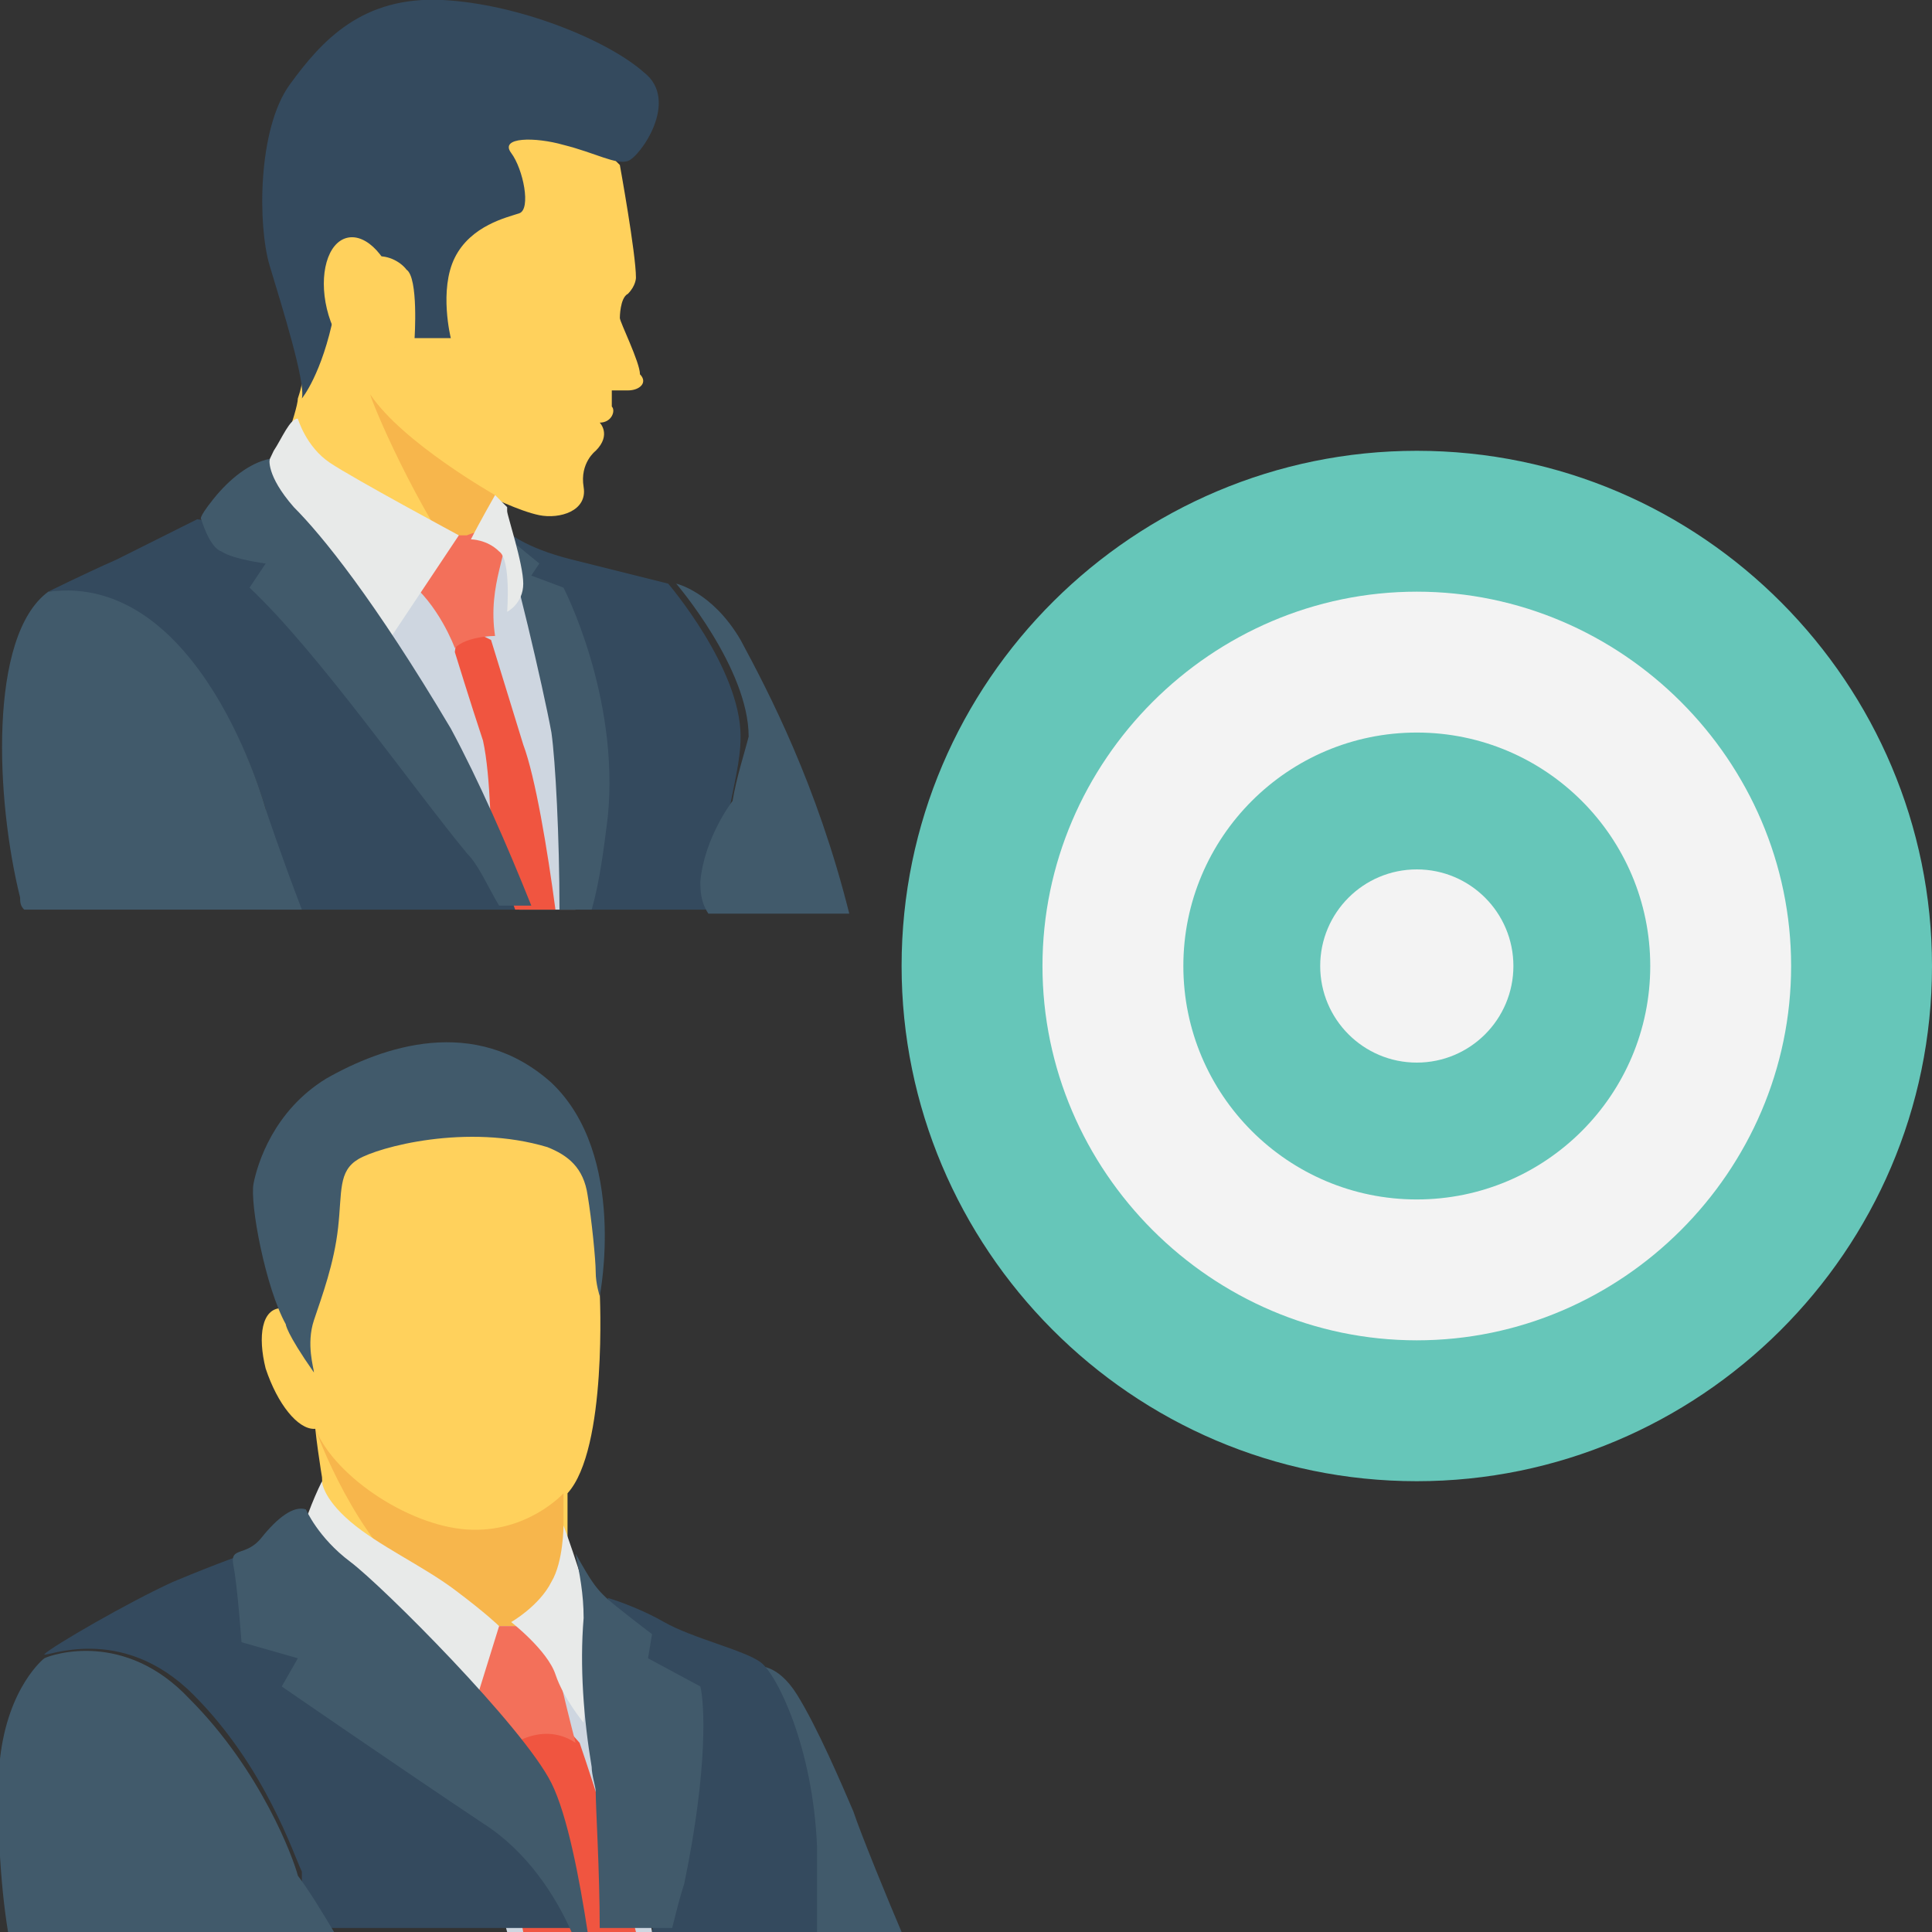 <?xml version="1.0" encoding="utf-8"?>
<!-- Generator: Adobe Illustrator 19.0.1, SVG Export Plug-In . SVG Version: 6.00 Build 0)  -->
<svg version="1.1" id="Layer_1" xmlns="http://www.w3.org/2000/svg" xmlns:xlink="http://www.w3.org/1999/xlink" x="0px" y="0px"
	 viewBox="-475 477 48 48" style="enable-background:new -475 477 48 48;" xml:space="preserve">
<rect x="-475" y="477" width="48" height="48" fill="#333333" stroke="none"/>
<style type="text/css">
	.st0{fill:#344A5E;}
	.st1{fill:#FFD15C;}
	.st2{fill:#F7B64C;}
	.st3{fill:#CED6E0;}
	.st4{fill:#F05540;}
	.st5{fill:#415A6B;}
	.st6{fill:#F3705A;}
	.st7{fill:#E8EAE9;}
	.st8{fill:#66C6B9;}
	.st9{fill:#F3F3F3;}
</style>
<g>
	<g>
		<g>
			<g>
				<g>
					<g>
						<path class="st0" d="M-460.6,499.6h3.7c-0.4-1.8,0.3-3.1,0.3-4.3c0-1.7-1.8-3.8-1.8-3.8s-1.2-0.3-2.4-0.6
							c-1.2-0.3-1.6-0.7-1.6-0.7s1.8,4.3,2.1,6.1C-460.2,497.1-460.3,498.4-460.6,499.6z"/>
						<path class="st0" d="M-468.4,497.1l0,2.5h6.4c-0.1-0.2-0.2-0.5-0.4-0.8c-1-1.7-6.4-8.7-6.4-8.7l-1.3-0.2c0,0-1.2,0.6-2,1
							c-0.9,0.4-1.7,0.8-1.7,0.8C-470,491.3-468.4,497.1-468.4,497.1z"/>
					</g>
				</g>
				<g>
					<g>
						<g>
							<polygon class="st1" points="-460.5,479.9 -460.5,479.9 -460.5,479.9 							"/>
						</g>
						<g>
							<path class="st1" d="M-459.4,486.7c-0.3,0-0.4,0-0.4,0s0,0.3,0,0.4c0.1,0.1,0,0.4-0.3,0.4c0,0,0.3,0.3-0.1,0.7
								c0,0-0.4,0.3-0.3,0.9c0.1,0.6-0.6,0.8-1.1,0.7c-0.5-0.1-1.3-0.5-1.3-0.5l-0.6,2.9l-4.7-3.4c0,0,0.6-1.6,0.6-1.9
								c0.1-0.3,0.1-0.4,0.1-0.4s-0.1-3.4,0.6-4.6c0.7-1.2,5.6-1.9,6.2-1.9l1.1,1.1c0,0,0.4,2.2,0.4,2.8c0,0,0,0.2-0.2,0.4
								c-0.2,0.1-0.2,0.6-0.2,0.6c0,0.1,0.5,1.1,0.5,1.4C-458.9,486.5-459.1,486.7-459.4,486.7z"/>
						</g>
					</g>
					<g>
						<g>
							<path class="st0" d="M-464.7,485.4h0.9c0,0-0.3-1.2,0.1-2c0.4-0.8,1.3-1,1.6-1.1c0.3-0.1,0.1-1.1-0.2-1.5
								c-0.3-0.4,0.6-0.4,1.3-0.2c0.8,0.2,1.3,0.5,1.6,0.4c0.3-0.1,1.3-1.5,0.4-2.2c-0.9-0.8-3.1-1.7-5-1.8c-2-0.1-3,1-3.8,2.1
								c-0.8,1.1-0.8,3.5-0.5,4.5c0.3,1,0.9,2.9,0.8,3.3c0,0,0.5-0.6,0.8-2.1c0.4-1.9,1.5-1.5,1.8-1.1
								C-464.6,483.9-464.7,485.4-464.7,485.4z"/>
						</g>
					</g>
					<g>
						<g>
							
								<ellipse transform="matrix(0.973 -0.233 0.233 0.973 -125.598 -95.193)" class="st1" cx="-465.8" cy="484.2" rx="0.9" ry="1.6"/>
						</g>
					</g>
					<g>
						<g>
							<path class="st2" d="M-465.8,486.8c0,0.1,1.1,2.8,2.6,4.8l0.5-2.3C-462.7,489.3-465,488-465.8,486.8z"/>
						</g>
					</g>
					<g>
						<g>
							<path class="st3" d="M-462.1,499.6h1.4c0-0.2,0-0.4,0-0.6c0.2-2.8-0.8-7.2-0.8-7.2l-1-1.4l-0.8,0h-1.6l-2,2
								c0,0,2.9,3.7,3.8,5.1C-462.8,498.1-462.5,498.8-462.1,499.6z"/>
						</g>
					</g>
					<g>
						<g>
							<path class="st4" d="M-462.8,498l0.6,1.6h1c-0.2-1.5-0.5-3.3-0.8-4.1c-0.4-1.3-0.8-2.6-0.8-2.6l-0.8-0.4l-0.1,0.7
								c0,0,0.4,1.3,0.7,2.2C-462.8,496.3-462.8,498-462.8,498z"/>
						</g>
					</g>
					<g>
						<g>
							<path class="st5" d="M-461.3,495.2c0.1,0.7,0.2,2.6,0.2,4.4h0.8c0.2-0.7,0.3-1.5,0.4-2.3c0.3-3-1.1-5.7-1.1-5.7l-0.8-0.3
								l0.2-0.3l-1.1-0.9l0.3,0.6C-462.3,490.7-461.5,494.1-461.3,495.2z"/>
						</g>
					</g>
					<g>
						<g>
							<path class="st6" d="M-465.5,490.6l1.9-0.3l0.2,0c0,0,0.7-0.3,0.9,0c0.2,0.3-0.4,1.2-0.2,2.5c0,0-0.7,0-1,0.3
								c0,0-0.4-1.1-1.2-1.7C-465.7,490.9-465.5,490.6-465.5,490.6z"/>
						</g>
					</g>
				</g>
				<g>
					<g>
						<path class="st7" d="M-462.7,489.3c0,0-0.4,0.7-0.6,1.1c0,0,0.4,0,0.7,0.3c0.3,0.2,0.2,1.5,0.2,1.5s0.4-0.2,0.4-0.7
							c0-0.5-0.4-1.7-0.4-1.8c0-0.1,0-0.1,0-0.1L-462.7,489.3z"/>
					</g>
				</g>
				<g>
					<g>
						<path class="st7" d="M-467.6,487.4c0,0,0.2,0.7,0.8,1.1s3.2,1.8,3.2,1.8l-2,3l-3.2-3.7c0,0,0.4-1,0.6-1.4
							C-468,487.9-467.8,487.4-467.6,487.4z"/>
					</g>
				</g>
				<g>
					<g>
						<path class="st5" d="M-469.5,490.7c0.3,0.2,1.1,0.3,1.1,0.3l-0.4,0.6c1.7,1.6,4,4.9,5.4,6.6c0.3,0.3,0.5,0.8,0.8,1.3h0.8
							c-0.6-1.5-1.3-3.1-2-4.4c-1.9-3.2-3.2-4.8-3.9-5.5c-0.7-0.8-0.6-1.2-0.6-1.2c-0.5,0.1-1,0.5-1.4,1c-0.4,0.5-0.3,0.5-0.3,0.5
							S-469.8,490.6-469.5,490.7z"/>
					</g>
				</g>
				<g>
					<g>
						<path class="st5" d="M-474.4,499.6h6.9c-0.5-1.3-0.9-2.5-0.9-2.5s-1.6-5.9-5.4-5.4c-1.5,1.1-1.3,5.2-0.7,7.6
							C-474.5,499.4-474.5,499.5-474.4,499.6z"/>
					</g>
				</g>
				<g>
					<g>
						<path class="st5" d="M-456.8,496.9L-456.8,496.9L-456.8,496.9c0,0-0.7,0.9-0.8,2c0,0.2,0,0.5,0.2,0.8h3.5
							c-0.8-3.2-2-5.5-2.7-6.8c-0.7-1.2-1.6-1.4-1.6-1.4s1.8,2.1,1.8,3.8C-456.5,495.7-456.7,496.3-456.8,496.9z"/>
					</g>
				</g>
			</g>
			<g>
				<g>
					<g>
						<g>
							<path class="st1" d="M-466.8,511c0.2,0.8,0.1,1.5-0.4,1.5c-0.4,0-0.9-0.6-1.2-1.5c-0.2-0.8-0.1-1.5,0.4-1.5
								C-467.6,509.5-467,510.2-466.8,511z"/>
						</g>
					</g>
					<g>
						<g>
							<path class="st1" d="M-460.1,508.1l0,1c0,0,0.2,3.9-0.8,5v4h-4.1c-0.7-0.7-1.1-1.1-1.9-1.8l-0.1-2.6c0,0-0.2-1.2-0.2-1.7
								c0-0.5,0-1,0-1s-0.9-2.8-0.5-4.3c0.4-1.5,3.9-3.2,5.2-2.7C-461.4,504.6-460.1,505.9-460.1,508.1z"/>
						</g>
					</g>
					<g>
						<g>
							<path class="st5" d="M-467.2,511.1c0-0.1-0.2-0.7,0-1.3c0.2-0.6,0.5-1.4,0.6-2.3c0.1-0.9,0-1.4,0.5-1.7
								c0.5-0.3,2.7-0.9,4.7-0.3c0.5,0.2,0.9,0.5,1,1.2c0.1,0.6,0.2,1.6,0.2,1.9c0,0.3,0.1,0.6,0.1,0.6s0.7-3.5-1.2-5.3
								c-1.9-1.7-4.2-0.9-5.6-0.1c-1.3,0.8-1.7,2.1-1.8,2.6c-0.1,0.5,0.3,2.6,0.8,3.5C-467.9,509.9-467.9,510.1-467.2,511.1
								L-467.2,511.1z"/>
						</g>
					</g>
					<g>
						<path class="st2" d="M-461,514.1c0,0-0.9,1-2.4,0.9c-1.5-0.1-3.4-1.4-3.8-2.6c0,0,0.8,2.4,2.4,3.9c0.8,0.8,2.1,1.4,3.2,1.8
							h0.6V514.1z"/>
					</g>
					<g>
						<g>
							<polygon class="st3" points="-458.8,525 -460.1,517.5 -462.3,517.4 -462.6,517.4 -463.6,517.5 -464.3,517.9 -462.4,525 
															"/>
						</g>
					</g>
					<g>
						<g>
							<path class="st4" d="M-459.2,525c-0.5-2.1-1.4-4.7-1.4-4.7l-1.6-1.8l-0.7,1.9l0.9,4.6H-459.2z"/>
						</g>
					</g>
					<g>
						<g>
							<path class="st6" d="M-463.4,519.2l0.9,1.3c0,0,0.9-0.8,1.8-0.2c0,0-0.7-2.7-0.6-2.8c0.1-0.1-1-0.1-1-0.1l-0.5,0
								C-462.7,517.4-463.4,518.6-463.4,519.2z"/>
						</g>
					</g>
					<g>
						<g>
							<g>
								<path class="st7" d="M-467,513.8c0,0,0,0.4,0.7,1c0.7,0.6,1.8,1.1,2.6,1.7c0.8,0.6,1.1,0.9,1.1,0.9l-0.9,2.9l-4.3-4.2
									C-467.8,516.1-467.5,514.8-467,513.8z"/>
							</g>
						</g>
						<g>
							<g>
								<path class="st7" d="M-461,514.9c0,0,0,0.9-0.3,1.4c-0.3,0.6-1,1-1,1s0.9,0.7,1.1,1.3c0.2,0.6,0.7,1.2,0.7,1.2
									s0.2-2.6,0.2-2.7S-460.7,515.7-461,514.9z"/>
							</g>
						</g>
					</g>
				</g>
				<g>
					<g>
						<path class="st0" d="M-470.2,519.1c1.8,1.8,2.5,4,2.7,4.4c0,0.1,0,0.6,0,1.4h6.9c-0.5-1.3-1.4-3.1-2.9-4.4
							c-2.7-2.3-5.4-4.9-5.4-4.9s-0.6,0.2-1.8,0.7c-1.1,0.5-3,1.6-3.2,1.8C-473.9,518.2-472,517.3-470.2,519.1z"/>
					</g>
				</g>
				<g>
					<g>
						<path class="st5" d="M-452.6,525c-0.3-0.7-1-2.4-1.2-3c-0.3-0.7-0.9-2.1-1.4-2.9c-0.5-0.8-1-0.7-1-0.7l-0.2,0.3
							c0,0,0.3,3.6,0.5,6.4H-452.6z"/>
					</g>
				</g>
				<g>
					<g>
						<path class="st0" d="M-458.8,525h4.1c0-0.8,0-1.6,0-2.1c-0.1-2.5-1-4.3-1.4-4.6c-0.4-0.3-1.7-0.6-2.4-1s-1.4-0.6-1.4-0.6
							s1.5,5.1,1.4,6.8C-458.6,523.9-458.7,524.4-458.8,525z"/>
					</g>
				</g>
				<g>
					<g>
						<path class="st5" d="M-460.3,520.9c0,0.2,0.1,0.5,0.1,0.6c0,0.4,0.1,2,0.1,3.4h1.8c0.1-0.4,0.2-0.8,0.3-1.1
							c0.6-2.9,0.5-4.5,0.4-4.9l-1.3-0.7l0.1-0.6c0,0-0.4-0.3-0.9-0.7c-0.5-0.4-0.6-0.6-1-1.3c0.1,0.5,0.2,1,0.2,1.6
							C-460.6,518.4-460.5,519.7-460.3,520.9z"/>
					</g>
				</g>
				<g>
					<g>
						<path class="st5" d="M-469,517.8l1.4,0.4l-0.4,0.7c0,0,2.9,2,5,3.4c1.1,0.7,1.8,1.8,2.2,2.7h0.4c-0.2-1.3-0.5-2.9-0.9-3.7
							c-0.7-1.4-4.2-4.9-5-5.5c-0.8-0.6-1.1-1.3-1.1-1.3c-0.3-0.1-0.7,0.2-1.1,0.7c-0.4,0.5-0.8,0.2-0.7,0.7
							C-469.1,516.4-469,517.8-469,517.8z"/>
					</g>
				</g>
				<g>
					<g>
						<path class="st5" d="M-466.7,525c-0.3-0.5-0.6-1-0.9-1.4c-0.1-0.4-0.9-2.6-2.7-4.4c-1.6-1.7-3.4-1.1-3.6-1c0,0,0,0,0,0
							c0,0,0,0,0,0s-0.9,0.7-1.1,2.5c-0.1,1.3,0,3.1,0.2,4.3H-466.7z"/>
					</g>
				</g>
			</g>
		</g>
		<g>
			<path class="st8" d="M-439.8,513.8c-7.1,0-12.8-5.8-12.8-12.8c0-7.1,5.8-12.8,12.8-12.8c7.1,0,12.8,5.8,12.8,12.8
				C-427,508.1-432.8,513.8-439.8,513.8z"/>
			<path class="st9" d="M-439.8,510.3c-5.1,0-9.3-4.2-9.3-9.3s4.2-9.3,9.3-9.3c5.1,0,9.3,4.2,9.3,9.3S-434.7,510.3-439.8,510.3z"/>
			<path class="st8" d="M-439.8,506.8c-3.2,0-5.8-2.6-5.8-5.8c0-3.2,2.6-5.8,5.8-5.8c3.2,0,5.8,2.6,5.8,5.8
				C-434,504.2-436.6,506.8-439.8,506.8z"/>
			<g>
				<circle class="st9" cx="-439.8" cy="501" r="2.4"/>
			</g>
		</g>
	</g>
</g>
</svg>
